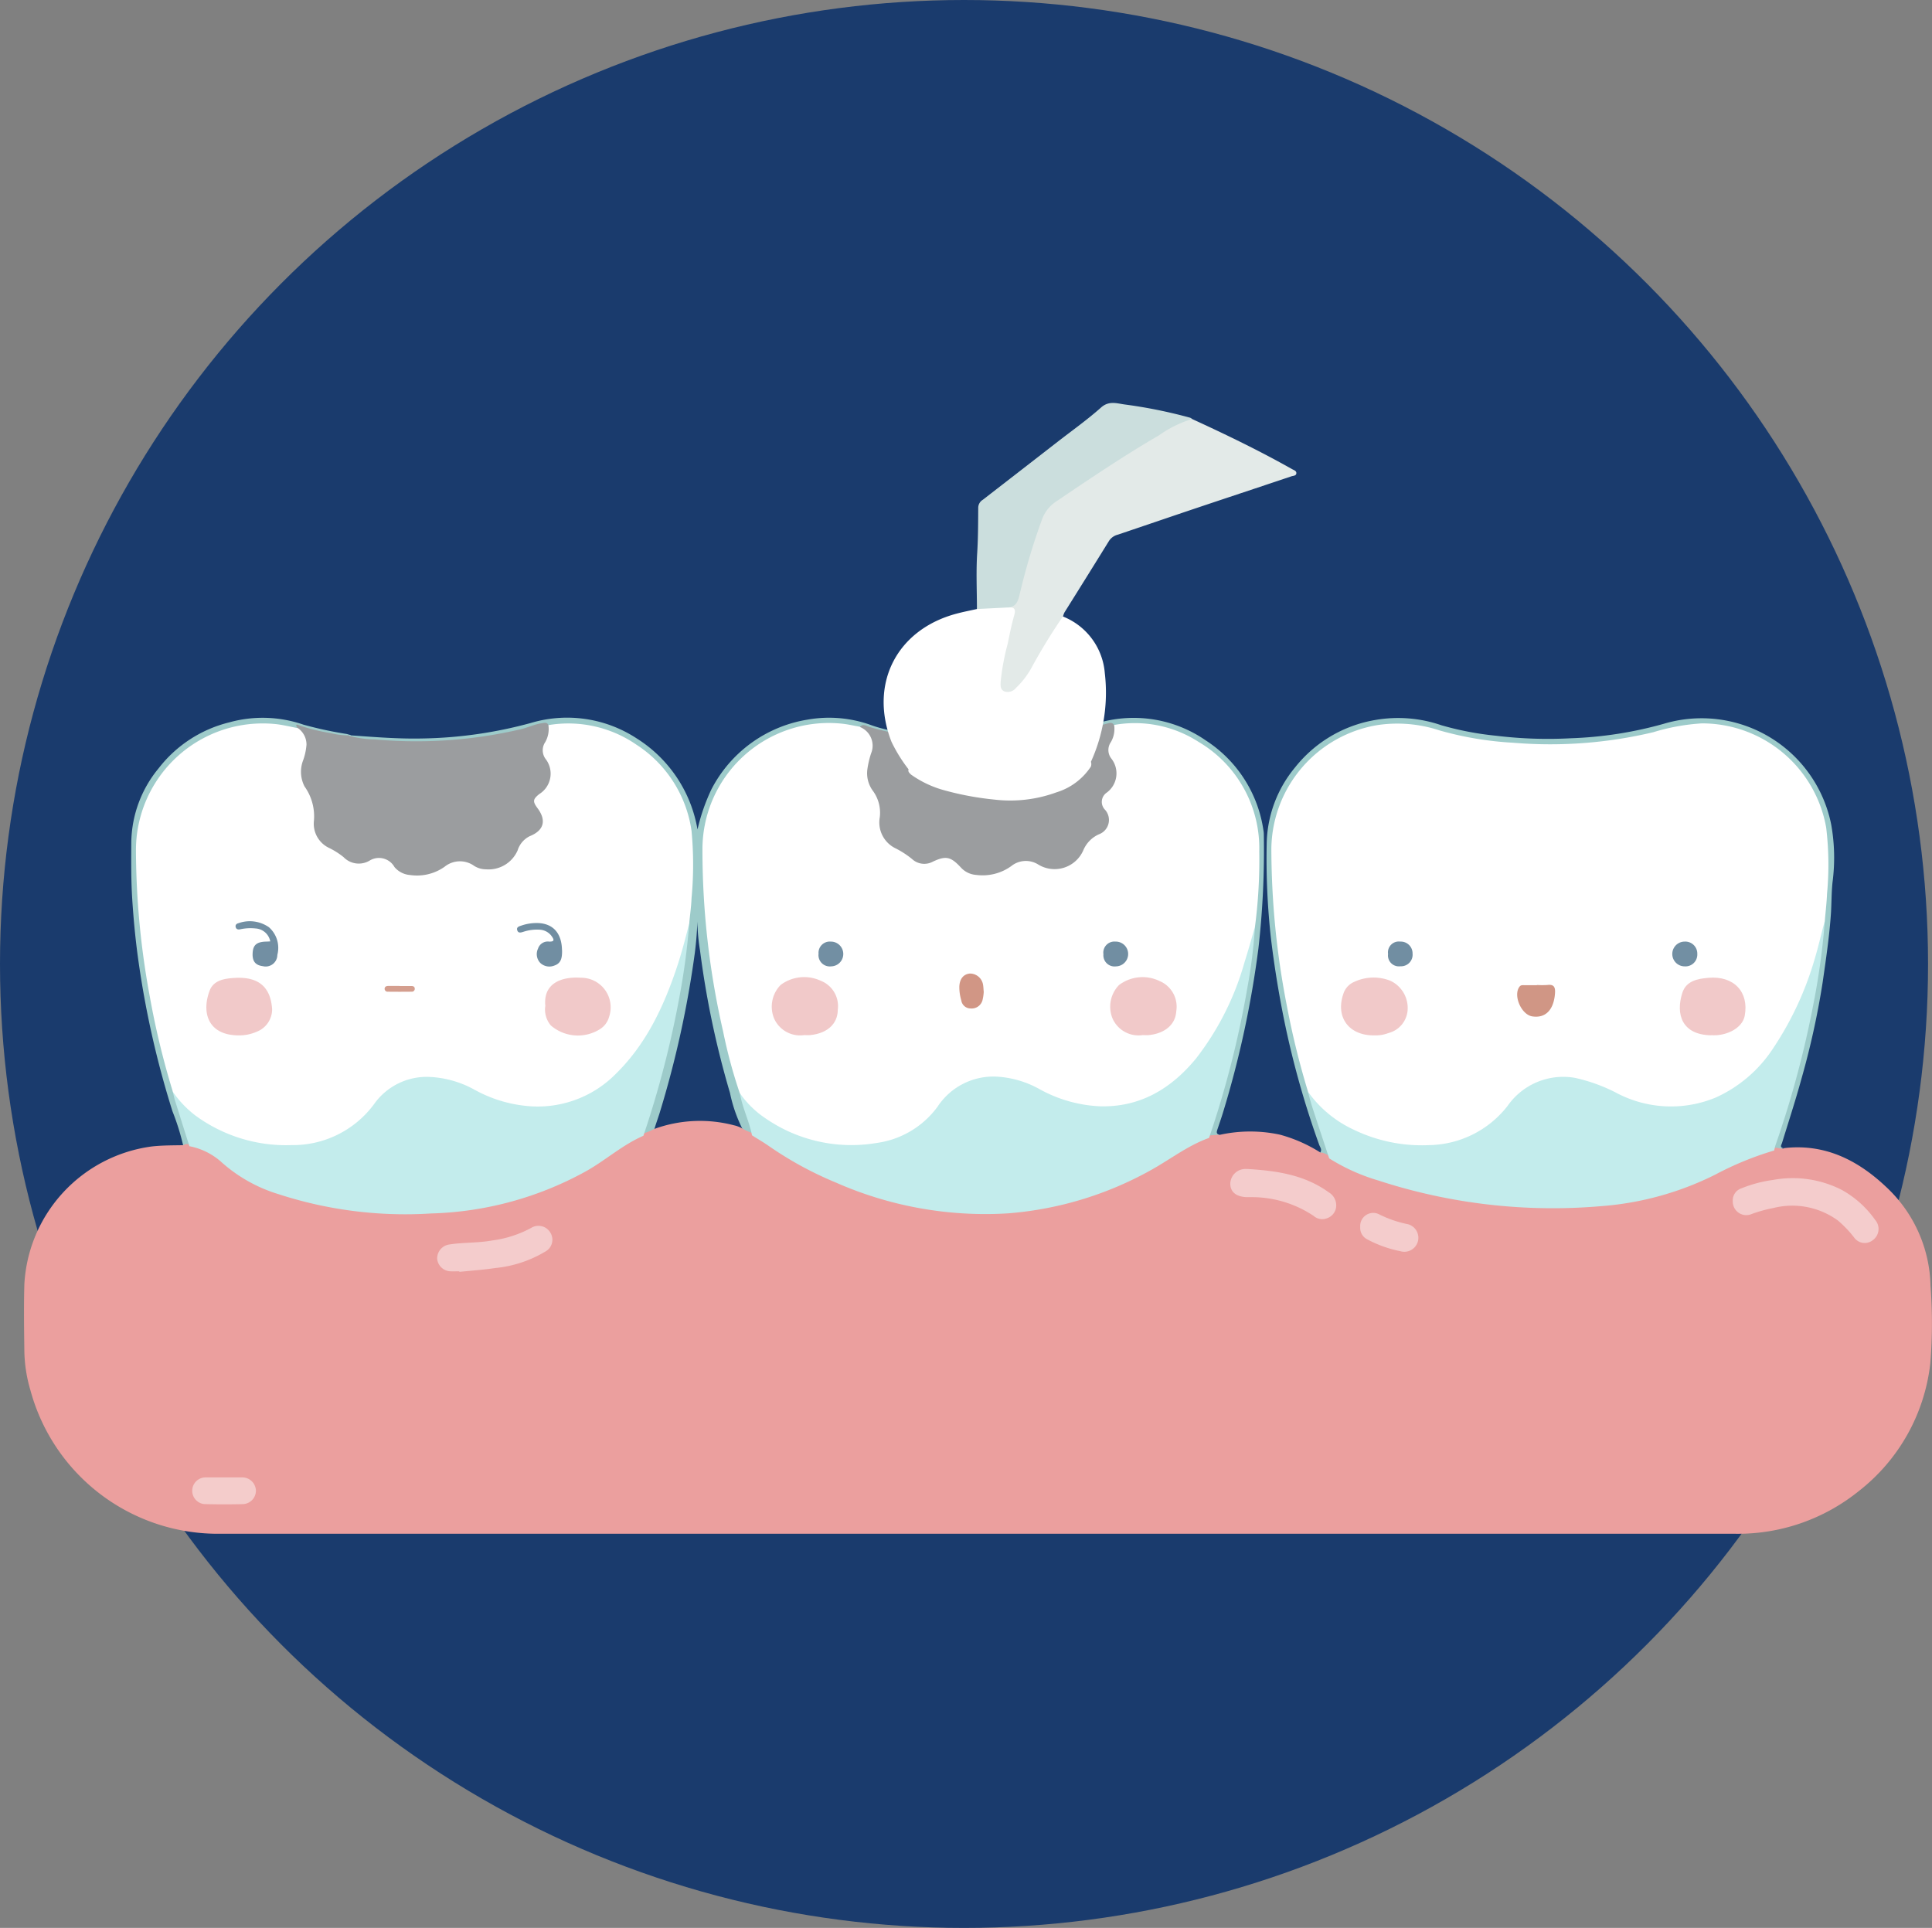 <svg id="Grupo_119" data-name="Grupo 119" xmlns="http://www.w3.org/2000/svg" width="207.424" height="207" viewBox="0 0 207.424 207">
  <rect x="0" y="0" width="207.424" height="207" fill="#808080" stroke="none"/>
  <circle id="Elipse_12" data-name="Elipse 12" cx="103.5" cy="103.5" r="103.5" transform="translate(0)" fill="#1a3b6d"/>
  <g id="b" transform="translate(2.577 43.265)">
    <g id="c">
      <g id="Grupo_13" data-name="Grupo 13">
        <path id="Trazado_265" data-name="Trazado 265" d="M140.14,85.04a2.951,2.951,0,0,1-.97-.63c.23-.3,0-.56-.1-.82a96.8,96.8,0,0,1-3.6-12.6q-1-4.74-1.58-9.54a77.688,77.688,0,0,1-.46-10.23,13.166,13.166,0,0,1,3.06-8.18,13.955,13.955,0,0,1,8.57-5.07,14.241,14.241,0,0,1,7.12.56,32.809,32.809,0,0,0,5.91,1.13,45.816,45.816,0,0,0,7.94.27,42,42,0,0,0,10.01-1.55,14.19,14.19,0,0,1,18,10.83,20.254,20.254,0,0,1,.14,6.17c-.12,1.11-.1,2.22-.17,3.33-.17,2.51-.54,4.99-.9,7.48a86.568,86.568,0,0,1-2.27,10.31c-.63,2.3-1.37,4.56-2.07,6.84-.07.24-.31.5.15.61a3.247,3.247,0,0,1-1.02.25c-.36-.47-.07-.92.07-1.36,1-3.05,1.95-6.11,2.7-9.23.79-3.27,1.42-6.57,1.91-9.9a26.334,26.334,0,0,0,.45-4.16,58.905,58.905,0,0,0,.3-7.86,12.643,12.643,0,0,0-6.42-11.12,12.957,12.957,0,0,0-11.25-1.14,30.717,30.717,0,0,1-6.25,1.14,41.469,41.469,0,0,1-6.59.34,50.14,50.14,0,0,1-11.54-1.65,13.267,13.267,0,0,0-17.04,12.66,84.709,84.709,0,0,0,1.48,15.72c.64,3.42,1.47,6.79,2.39,10.13.49,2.11,1.36,4.09,1.99,6.16.11.36.36.73.02,1.11Z" transform="translate(-0.011 -3.926)" fill="#9dcbca"/>
        <path id="Trazado_266" data-name="Trazado 266" d="M95.04,39.32l.33.32a.815.815,0,0,1-.87.23,15.826,15.826,0,0,1-3.9-.92,1.067,1.067,0,0,0-.84-.04c-1.22.03-2.41-.29-3.64-.24A13.231,13.231,0,0,0,73.19,52.09,91.418,91.418,0,0,0,77.1,77.96c.17,1.19.79,2.24,1.06,3.39.1.4.31.81-.02,1.21a1.836,1.836,0,0,1-.83-.37,15.527,15.527,0,0,1-1.5-4.17,97.584,97.584,0,0,1-3.22-15.31,21.518,21.518,0,0,1-.26-4.59,37.6,37.6,0,0,1-.29,4.8,107.748,107.748,0,0,1-3.78,17.22c-.21.68-.47,1.35-.65,2.04l-1.1.44c-.35-.44-.08-.87.06-1.28a100.678,100.678,0,0,0,3.34-12.91c.51-2.7.98-5.41,1.27-8.14a2.511,2.511,0,0,0-.02-.55,65.041,65.041,0,0,0,.41-6.98A13.362,13.362,0,0,0,60.36,38.82a27.143,27.143,0,0,0-4.13-.11,2.707,2.707,0,0,0-1.26.12,42.307,42.307,0,0,1-9.61,1.64,51.42,51.42,0,0,1-9.12-.23c-.51-.05-1.15.05-1.48-.56.09-.18.22-.14.36-.06,2.56.18,5.12.39,7.7.33a46.876,46.876,0,0,0,11.59-1.66,13.631,13.631,0,0,1,11.36,1.64,14.4,14.4,0,0,1,6.55,9.79,21.155,21.155,0,0,1,1.49-4.3,14.154,14.154,0,0,1,10.31-7.49,13.245,13.245,0,0,1,6.74.55,13.939,13.939,0,0,0,4.19.84Z" transform="translate(-0.011 -3.926)" fill="#9dcbca"/>
        <path id="Trazado_267" data-name="Trazado 267" d="M35.12,39.63h-.34c-.28.36-.66.29-1.02.22a15.892,15.892,0,0,1-3.96-.95.454.454,0,0,0-.51.06,1.334,1.334,0,0,1-.86.01A13.29,13.29,0,0,0,12.48,50.33a39.453,39.453,0,0,0,.13,7.29,80.946,80.946,0,0,0,1.26,10.17c.6,3.37,1.47,6.68,2.37,9.98.41,1.61.99,3.17,1.49,4.76.12.39.35.8.03,1.2a1.184,1.184,0,0,1-.67-.12,25.472,25.472,0,0,0-1.14-3.63,100.3,100.3,0,0,1-3.6-15.77c-.34-2.32-.57-4.67-.72-7.02-.13-2.04-.11-4.08-.1-6.12a12.731,12.731,0,0,1,2.93-7.91,13.722,13.722,0,0,1,7.59-4.94,13.376,13.376,0,0,1,7.97.25,41.4,41.4,0,0,0,4.65,1,2.6,2.6,0,0,1,.44.16Z" transform="translate(-0.011 -3.926)" fill="#9ecbca"/>
        <path id="Trazado_268" data-name="Trazado 268" d="M114.46,38.83c.05-.1.1-.21.15-.31a13.585,13.585,0,0,1,12.28,1.64,13.858,13.858,0,0,1,6.19,9.66,2.581,2.581,0,0,1,.04.4,93.415,93.415,0,0,1-.58,12.28,106.663,106.663,0,0,1-3.77,17.51c-.19.63-.41,1.26-.62,1.88-.09.27-.18.53.22.61a3.478,3.478,0,0,1-1.14.33c-.33-.66.05-1.25.24-1.83.89-2.73,1.67-5.48,2.33-8.27.75-3.15,1.3-6.34,1.79-9.53a11.963,11.963,0,0,0,.29-2.98c.27-2.66.43-5.32.45-8a13.134,13.134,0,0,0-3.75-9.51,12.864,12.864,0,0,0-9.07-4.02c-.79-.03-1.59,0-2.38.04a3.213,3.213,0,0,0-1.54.1c-.37.08-.75.28-1.12,0Z" transform="translate(-0.011 -3.926)" fill="#9dcbca"/>
        <g id="Grupo_56" data-name="Grupo 56" transform="translate(0 77.089)">
          <path id="Trazado_261" data-name="Trazado 261" d="M188.93,83.94c4.36-.52,7.91,1.25,10.95,4.11a14.947,14.947,0,0,1,4.82,10.68,53.1,53.1,0,0,1-.02,8.27,20.246,20.246,0,0,1-7.67,13.75,20.655,20.655,0,0,1-13.36,4.59H21.14A20.859,20.859,0,0,1,.7,109.93a15.658,15.658,0,0,1-.65-4.08c-.03-2.44-.07-4.89,0-7.33A15.793,15.793,0,0,1,13.7,83.76c1.14-.13,2.28-.12,3.42-.14.23-.18.49-.09.74-.09a5.978,5.978,0,0,1,3.48,1.6,18.9,18.9,0,0,0,8.02,4.05,46.771,46.771,0,0,0,11,1.47A41.494,41.494,0,0,0,52.77,89.2a30.06,30.06,0,0,0,9.88-4.65,18.3,18.3,0,0,1,3.71-2.15,6.747,6.747,0,0,0,1.31-.52,14.347,14.347,0,0,1,8.55-.4,3.355,3.355,0,0,1,1.09.45,4.872,4.872,0,0,0,.95.39c1.68.85,3.17,2.03,4.82,2.95a42.689,42.689,0,0,0,16.34,5.22c8.74.94,16.65-1.34,23.96-6.04a17.207,17.207,0,0,1,3.78-1.85,8.348,8.348,0,0,1,1.22-.09,15.178,15.178,0,0,1,6.47-.02,15.815,15.815,0,0,1,4.35,1.92c.47,0,.81.34,1.24.46a38.658,38.658,0,0,0,11.86,4,76.291,76.291,0,0,0,9.78,1.15,42.717,42.717,0,0,0,14.54-1.59,32.034,32.034,0,0,0,5.87-2.44,22.117,22.117,0,0,1,5.34-2.03c.38-.19.76.12,1.14,0Z" transform="translate(-0.011 -81.015)" fill="#eb9f9e"/>
          <path id="Trazado_275" data-name="Trazado 275" d="M183.47,89.64a1.36,1.36,0,0,1,.96-1.4,13.964,13.964,0,0,1,3.37-.89,11.594,11.594,0,0,1,7.39,1.08,10.8,10.8,0,0,1,3.57,3.22,1.475,1.475,0,0,1-.21,2.13,1.4,1.4,0,0,1-2.09-.3,12.367,12.367,0,0,0-1.7-1.77,8.316,8.316,0,0,0-6.95-1.34,15.229,15.229,0,0,0-2.29.63,1.451,1.451,0,0,1-2.05-1.36Z" transform="translate(-0.011 -81.015)" fill="#f4cccc"/>
          <path id="Trazado_276" data-name="Trazado 276" d="M46.73,97.16c-.32,0-.64.02-.95,0a1.478,1.478,0,0,1-1.41-1.36,1.507,1.507,0,0,1,1.32-1.52c1.52-.24,3.06-.15,4.58-.43a11.963,11.963,0,0,0,4.21-1.36,1.482,1.482,0,0,1,2.06.55A1.442,1.442,0,0,1,56,95.03a12.926,12.926,0,0,1-5.39,1.78c-1.28.19-2.57.28-3.86.41v-.06Z" transform="translate(-0.011 -81.015)" fill="#f4cccc"/>
          <path id="Trazado_277" data-name="Trazado 277" d="M131.3,86.17c3.21.19,6.2.63,8.79,2.51a1.632,1.632,0,0,1,.8,1.54,1.471,1.471,0,0,1-1.06,1.27,1.39,1.39,0,0,1-1.35-.27,11.931,11.931,0,0,0-6.82-2.02h-.24c-1.22,0-1.9-.53-1.9-1.45a1.624,1.624,0,0,1,1.78-1.57Z" transform="translate(-0.011 -81.015)" fill="#f4cccc"/>
          <path id="Trazado_278" data-name="Trazado 278" d="M21.48,119.29h1.91a1.465,1.465,0,0,1,1.52,1.4,1.451,1.451,0,0,1-1.46,1.47q-1.95.045-3.9,0a1.436,1.436,0,1,1,.02-2.87c.64-.01,1.27,0,1.91,0Z" transform="translate(-0.011 -81.015)" fill="#f4cccb"/>
          <path id="Trazado_279" data-name="Trazado 279" d="M143.47,92.39a1.4,1.4,0,0,1,2.1-1.31,12.505,12.505,0,0,0,2.85.99,1.505,1.505,0,1,1-.65,2.93,12.9,12.9,0,0,1-3.51-1.25,1.388,1.388,0,0,1-.79-1.35Z" transform="translate(-0.011 -81.015)" fill="#f4cccc"/>
        </g>
        <g id="Grupo_53" data-name="Grupo 53" transform="translate(133.919 34.404)">
          <path id="Trazado_273" data-name="Trazado 273" d="M140.14,85.04c-.61-1.85-1.23-3.7-1.83-5.55-.17-.53-.3-1.06-.45-1.6.38-.14.51.18.69.39,2.93,3.4,6.75,4.81,11.12,5.01a11.26,11.26,0,0,0,7.22-2A9.505,9.505,0,0,0,159,79.25c2.68-3.52,6.54-4.08,10.39-2.31A20.766,20.766,0,0,0,175.3,79a11.4,11.4,0,0,0,8.23-1.93,18.725,18.725,0,0,0,5.85-7.12,41.475,41.475,0,0,0,3.42-9.48c.08-.34-.02-.85.55-.92a76.409,76.409,0,0,1-1.2,8.79,107.034,107.034,0,0,1-4.08,15.24c-.07.2-.11.41-.16.61a34,34,0,0,0-6.32,2.59,32.83,32.83,0,0,1-12.19,3.38,60.392,60.392,0,0,1-23.99-2.75,21.077,21.077,0,0,1-5.28-2.38Z" transform="translate(-133.93 -38.33)" fill="#c3ecec"/>
          <path id="Trazado_281" data-name="Trazado 281" d="M193.35,59.55c-.38,1.32-.66,2.66-1.06,3.98a34.568,34.568,0,0,1-4.45,9.63,14.49,14.49,0,0,1-6.17,5.33,12.526,12.526,0,0,1-10.47-.37,18.133,18.133,0,0,0-4.68-1.73,7.279,7.279,0,0,0-7.22,3,10.877,10.877,0,0,1-8.37,4.22,16.807,16.807,0,0,1-8.17-1.66,12.421,12.421,0,0,1-4.89-4.06,86.863,86.863,0,0,1-2.28-9.26,88.151,88.151,0,0,1-1.66-16.92A13.622,13.622,0,0,1,145.41,38.5a14.443,14.443,0,0,1,6.59.59,35.935,35.935,0,0,0,7.91,1.32,47.727,47.727,0,0,0,15.02-1.13,22.543,22.543,0,0,1,5.22-.95A13.535,13.535,0,0,1,193.5,49.54a33.408,33.408,0,0,1,.09,7.07c-.04.98-.16,1.95-.24,2.93Z" transform="translate(-133.93 -38.33)" fill="#fff"/>
          <path id="Trazado_285" data-name="Trazado 285" d="M181.12,71.82c-3.08-.06-3.81-2.22-3.07-4.55.41-1.29,1.63-1.52,2.78-1.62,2.77-.25,4.4,1.53,3.92,4.08-.21,1.12-1.49,1.96-2.99,2.08-.21.02-.42,0-.64,0Z" transform="translate(-133.93 -38.33)" fill="#f1c9c9"/>
          <path id="Trazado_286" data-name="Trazado 286" d="M144.98,71.83c-2.75.03-4.18-1.97-3.32-4.46a2.065,2.065,0,0,1,1.2-1.3,4.886,4.886,0,0,1,3.86-.1,3.231,3.231,0,0,1,1.84,3.16,2.753,2.753,0,0,1-2.06,2.45,3.9,3.9,0,0,1-1.52.25Z" transform="translate(-133.93 -38.33)" fill="#f1c9c9"/>
          <path id="Trazado_287" data-name="Trazado 287" d="M162.44,66.42a10.274,10.274,0,0,0,1.11,0c.76-.1.88.27.83.93-.14,1.75-1.02,2.66-2.44,2.44-1.19-.19-2.08-2.28-1.36-3.2.14-.18.33-.15.51-.15h1.35Z" transform="translate(-133.93 -38.33)" fill="#d09685"/>
          <path id="Trazado_288" data-name="Trazado 288" d="M179.66,63.09a1.27,1.27,0,0,1-1.35,1.33,1.33,1.33,0,0,1-.01-2.66,1.289,1.289,0,0,1,1.36,1.33Z" transform="translate(-133.93 -38.33)" fill="#728fa3"/>
          <path id="Trazado_289" data-name="Trazado 289" d="M146.46,63.09a1.167,1.167,0,0,1,1.31-1.33,1.264,1.264,0,0,1,1.32,1.29,1.243,1.243,0,0,1-1.31,1.36,1.171,1.171,0,0,1-1.32-1.32Z" transform="translate(-133.93 -38.33)" fill="#718ea2"/>
        </g>
        <g id="Grupo_55" data-name="Grupo 55" transform="translate(12.019 34.344)">
          <path id="Trazado_272" data-name="Trazado 272" d="M17.77,83.74q-.78-2.475-1.56-4.96c-.09-.3-.15-.61-.23-.91.37-.09.53.2.7.41,2.34,2.88,5.52,4.22,9.06,4.83a13.528,13.528,0,0,0,5.45-.12,10.251,10.251,0,0,0,6.04-3.85,7.575,7.575,0,0,1,5.01-3.1,9.114,9.114,0,0,1,4.08.44,25.5,25.5,0,0,1,3,1.28,12.213,12.213,0,0,0,10.54.34A14.237,14.237,0,0,0,65.64,73a34.12,34.12,0,0,0,4.69-10.31c.23-.79.44-1.58.63-2.38.06-.26.06-.61.48-.61a72.952,72.952,0,0,1-1.02,7.78,106.689,106.689,0,0,1-3.91,15.13c-2.26.98-4.09,2.66-6.22,3.84a36.335,36.335,0,0,1-16.57,4.5,43.944,43.944,0,0,1-16.38-2.07,16.3,16.3,0,0,1-6.24-3.54,7.155,7.155,0,0,0-3.33-1.61Z" transform="translate(-12.03 -38.27)" fill="#c3ecec"/>
          <path id="Trazado_283" data-name="Trazado 283" d="M71.45,59.71c-.42,1.69-.86,3.38-1.42,5.03-1.41,4.15-3.27,8.06-6.45,11.19a11.777,11.777,0,0,1-9.06,3.52,14.427,14.427,0,0,1-6.13-1.78,10.991,10.991,0,0,0-4.85-1.38,6.918,6.918,0,0,0-5.96,2.94,10.826,10.826,0,0,1-8.84,4.38,16.448,16.448,0,0,1-10.36-3.2,11.055,11.055,0,0,1-2.39-2.53,87.074,87.074,0,0,1-2.47-10.2,87.472,87.472,0,0,1-1.49-15.73A13.615,13.615,0,0,1,26.86,38.39c.84.07,1.67.29,2.5.44.63-.05.86.41,1.07.87a3.035,3.035,0,0,1,.01,2.18,4.228,4.228,0,0,0,.46,3.94,3.718,3.718,0,0,1,.54,2.45,3.223,3.223,0,0,0,1.98,3.46,8.335,8.335,0,0,1,1.45.97,1.676,1.676,0,0,0,1.72.25,4.317,4.317,0,0,1,1.46-.38,1.924,1.924,0,0,1,1.71.67,3.183,3.183,0,0,0,3.31,1,4.57,4.57,0,0,0,1.98-.79,3.025,3.025,0,0,1,3.17-.24c2.09.91,3.51.45,4.57-1.53a3.519,3.519,0,0,1,1.59-1.6A1.4,1.4,0,0,0,55,47.79c-.67-1.11-.64-1.39.28-2.26a2.2,2.2,0,0,0,.56-2.99,2.491,2.491,0,0,1-.04-2.64c.26-.43.04-1.03.5-1.38a12.879,12.879,0,0,1,9.48,2.11,13.229,13.229,0,0,1,5.9,9.25,38.7,38.7,0,0,1,0,7.22c-.03.87-.16,1.74-.24,2.61Z" transform="translate(-12.03 -38.27)" fill="#fff"/>
          <path id="Trazado_284" data-name="Trazado 284" d="M56.31,38.52a2.8,2.8,0,0,1-.35,1.84,1.565,1.565,0,0,0,.05,1.79,2.576,2.576,0,0,1-.68,3.77c-.69.56-.72.79-.19,1.51.98,1.31.7,2.4-.83,3.01a2.532,2.532,0,0,0-1.3,1.52A3.4,3.4,0,0,1,49.62,54a2.388,2.388,0,0,1-1.28-.37,2.614,2.614,0,0,0-3.18.1,5.13,5.13,0,0,1-3.71.88,2.409,2.409,0,0,1-1.66-.85,1.914,1.914,0,0,0-2.7-.68,2.27,2.27,0,0,1-2.77-.39,8.207,8.207,0,0,0-1.54-.98,2.872,2.872,0,0,1-1.64-2.94,5.536,5.536,0,0,0-1.01-3.67A3.431,3.431,0,0,1,30,42.24a6.481,6.481,0,0,0,.34-1.63,2.153,2.153,0,0,0-.98-1.81c-.35-.55.16-.27.26-.24a19.517,19.517,0,0,0,3.29.81,8.416,8.416,0,0,0,1.87.25,10.854,10.854,0,0,0,2.88.43,49.209,49.209,0,0,0,15.68-1.09c.77-.18,1.49-.54,2.29-.65.28-.04.52-.12.68.19Z" transform="translate(-12.03 -38.27)" fill="#9b9d9f"/>
          <path id="Trazado_295" data-name="Trazado 295" d="M23,71.83c-3.22-.04-3.95-2.43-3.06-4.8.43-1.15,1.65-1.31,2.69-1.37,2.48-.15,3.87.9,4.02,3.38a2.585,2.585,0,0,1-1.66,2.4,4.687,4.687,0,0,1-2,.39Z" transform="translate(-12.03 -38.27)" fill="#f1c9c9"/>
          <path id="Trazado_296" data-name="Trazado 296" d="M55.98,68.65c-.24-2.49,1.85-3.14,3.79-3.01a3.177,3.177,0,0,1,3.06,4.19,2.259,2.259,0,0,1-1.03,1.36,4.447,4.447,0,0,1-5.22-.42,2.63,2.63,0,0,1-.6-2.11Z" transform="translate(-12.03 -38.27)" fill="#f1c9c9"/>
          <path id="Trazado_297" data-name="Trazado 297" d="M57.78,62.69c0,.69-.03,1.37-.82,1.64a1.423,1.423,0,0,1-1.5-.26,1.369,1.369,0,0,1-.26-1.56,1.1,1.1,0,0,1,1.19-.75c.65.02.5-.26.26-.6a1.7,1.7,0,0,0-1.3-.68,4.641,4.641,0,0,0-1.73.23c-.26.08-.56.18-.66-.19-.09-.31.2-.4.42-.47a5.026,5.026,0,0,1,1.88-.28c1.6.09,2.48,1.13,2.51,2.9Z" transform="translate(-12.03 -38.27)" fill="#718ea2"/>
          <path id="Trazado_298" data-name="Trazado 298" d="M26.45,61.74a1.706,1.706,0,0,0-1.57-1.39,5.144,5.144,0,0,0-1.66.09c-.23.05-.44,0-.49-.27-.04-.23.13-.35.32-.39a3.592,3.592,0,0,1,3.26.44,2.956,2.956,0,0,1,.9,2.97,1.252,1.252,0,0,1-1.55,1.21c-.82-.1-1.16-.55-1.1-1.44.05-.85.45-1.17,1.44-1.2.13,0,.26-.01.45-.02Z" transform="translate(-12.03 -38.27)" fill="#728fa3"/>
          <path id="Trazado_299" data-name="Trazado 299" d="M40.35,66.53h1.27c.16,0,.33.06.34.26a.309.309,0,0,1-.34.35c-.85.01-1.69.01-2.54,0a.316.316,0,0,1-.35-.35c.03-.23.23-.27.42-.27h1.19Z" transform="translate(-12.03 -38.27)" fill="#d49e8e"/>
        </g>
        <g id="Grupo_54" data-name="Grupo 54" transform="translate(72.838)">
          <path id="Trazado_274" data-name="Trazado 274" d="M132.17,60.19a55.528,55.528,0,0,1-.8,6.44,105.534,105.534,0,0,1-4.13,16.21c-2.3.82-4.21,2.34-6.32,3.5a37.477,37.477,0,0,1-15.28,4.6,39.743,39.743,0,0,1-18.47-3.31,38.27,38.27,0,0,1-7.19-3.92c-.59-.41-1.21-.77-1.81-1.15-.3-1.54-1.04-2.96-1.3-4.52.29-.11.46.1.6.27,2.56,3.11,6.04,4.43,9.87,4.92a11.78,11.78,0,0,0,8.24-1.75,8.116,8.116,0,0,0,2.21-2.04c2.66-3.77,6.75-4.23,10.54-2.51a26.97,26.97,0,0,0,4.58,1.82,11.45,11.45,0,0,0,11.21-3.04,24.926,24.926,0,0,0,6.01-9.91,40.665,40.665,0,0,0,1.45-4.71c.08-.35.06-.83.61-.89Z" transform="translate(-72.849 -3.926)" fill="#c3ecec"/>
          <path id="Trazado_280" data-name="Trazado 280" d="M114.46,38.83c.64-.16,1.28-.32,1.91-.5.28-.08.52-.1.68.2a1.515,1.515,0,0,1,0,1.79,1.779,1.779,0,0,0,.09,1.86,2.807,2.807,0,0,1-.51,3.63c-.91.94-.77.88-.26,1.81a1.962,1.962,0,0,1-.89,2.95,2.964,2.964,0,0,0-1.49,1.57,3.783,3.783,0,0,1-5.13,1.72,2.473,2.473,0,0,0-2.84.15,5.654,5.654,0,0,1-3.8.89,2.594,2.594,0,0,1-1.93-.98,1.68,1.68,0,0,0-2.19-.58,2.945,2.945,0,0,1-3.45-.55,8.915,8.915,0,0,0-1.34-.85,3.353,3.353,0,0,1-1.74-3.19,5.259,5.259,0,0,0-.9-3.38,3.674,3.674,0,0,1-.31-2.78c.07-.42.22-.82.31-1.24a2.123,2.123,0,0,0-.58-2.12c-.15-.14-.34-.27-.32-.52.31-.37.64-.12.95-.02a22.469,22.469,0,0,0,4.67.93,20.386,20.386,0,0,0,11.29,2.66c3.04-.06,5.81-.94,7.8-3.46Z" transform="translate(-72.849 -3.926)" fill="#9b9d9f"/>
          <path id="Trazado_282" data-name="Trazado 282" d="M89.76,38.72a2.158,2.158,0,0,1,1.2,2.82,9.775,9.775,0,0,0-.4,1.7,3.175,3.175,0,0,0,.58,2.32,3.977,3.977,0,0,1,.75,2.85,3.089,3.089,0,0,0,1.74,3.36,9.7,9.7,0,0,1,1.73,1.13,1.93,1.93,0,0,0,2.22.28c1.42-.67,1.94-.54,3.04.65a2.437,2.437,0,0,0,1.62.77,5.253,5.253,0,0,0,3.77-.95,2.5,2.5,0,0,1,2.9-.16,3.363,3.363,0,0,0,4.82-1.51,3.253,3.253,0,0,1,1.71-1.75,1.637,1.637,0,0,0,.6-2.66,1.2,1.2,0,0,1,.18-1.78,2.568,2.568,0,0,0,.54-3.67,1.486,1.486,0,0,1-.06-1.78,2.815,2.815,0,0,0,.35-1.84,12.621,12.621,0,0,1,9.07,1.82,13.246,13.246,0,0,1,6.51,11.76,54.8,54.8,0,0,1-.46,8.09c-.37,1.27-.72,2.54-1.12,3.8a30.116,30.116,0,0,1-5.23,10.37c-2.67,3.23-6.02,5.25-10.38,5.1A14.751,14.751,0,0,1,109,77.58a10.65,10.65,0,0,0-4.38-1.31,7.17,7.17,0,0,0-6.53,3.22,9.735,9.735,0,0,1-6.53,3.89,16.236,16.236,0,0,1-11.89-2.61,10.287,10.287,0,0,1-2.82-2.76,53.55,53.55,0,0,1-1.78-6.6,86.866,86.866,0,0,1-2.22-19.48A13.567,13.567,0,0,1,87.71,38.35c.68.06,1.36.22,2.04.34Z" transform="translate(-72.849 -3.926)" fill="#fff"/>
          <path id="Trazado_290" data-name="Trazado 290" d="M83.7,71.81a3.053,3.053,0,0,1-3.16-1.8,3.331,3.331,0,0,1,.71-3.6,4.221,4.221,0,0,1,4.29-.45,2.922,2.922,0,0,1,1.84,3.12c-.01,1.52-1.14,2.54-2.97,2.72-.24.02-.48,0-.71,0Z" transform="translate(-72.849 -3.926)" fill="#f1c9c9"/>
          <path id="Trazado_291" data-name="Trazado 291" d="M120.04,71.81a3.051,3.051,0,0,1-3.16-1.79,3.325,3.325,0,0,1,.7-3.6,4.19,4.19,0,0,1,4.36-.42,2.984,2.984,0,0,1,1.78,3.24c-.08,1.41-1.21,2.39-2.96,2.56-.24.02-.48,0-.71,0Z" transform="translate(-72.849 -3.926)" fill="#f1c9c9"/>
          <path id="Trazado_292" data-name="Trazado 292" d="M103.05,67.16a4.877,4.877,0,0,1-.14.92,1.209,1.209,0,0,1-1.28.86,1.011,1.011,0,0,1-.99-.87,4.97,4.97,0,0,1-.21-1.49c.04-.82.44-1.32,1.13-1.39a1.426,1.426,0,0,1,1.41,1.16c.05.26.05.52.08.81Z" transform="translate(-72.849 -3.926)" fill="#d19685"/>
          <path id="Trazado_293" data-name="Trazado 293" d="M85.32,63.11a1.209,1.209,0,0,1,1.3-1.35,1.33,1.33,0,1,1,.04,2.66,1.216,1.216,0,0,1-1.35-1.31Z" transform="translate(-72.849 -3.926)" fill="#728fa3"/>
          <path id="Trazado_294" data-name="Trazado 294" d="M115.9,63.12a1.191,1.191,0,0,1,1.29-1.36,1.33,1.33,0,1,1,.07,2.66A1.2,1.2,0,0,1,115.9,63.12Z" transform="translate(-72.849 -3.926)" fill="#718ea2"/>
          <path id="Trazado_262" data-name="Trazado 262" d="M111.6,22.91A7.143,7.143,0,0,1,116.1,29a17.923,17.923,0,0,1-1.49,9.51.774.774,0,0,1-.01.52,6.791,6.791,0,0,1-3.69,2.76,14.439,14.439,0,0,1-6.65.78,31.785,31.785,0,0,1-5.39-1,11.216,11.216,0,0,1-3.58-1.69c-.15-.16-.35-.3-.26-.56a16.526,16.526,0,0,1-1.83-2.95c-2.43-6.2.53-12.06,7-13.77.71-.19,1.44-.33,2.16-.49.55-.51,1.28-.37,1.93-.48a7.439,7.439,0,0,1,1.25-.02c1.2.22,1.32.37,1.04,1.58-.43,1.89-.87,3.77-1.25,5.67a4.444,4.444,0,0,0-.1,1.03c.01.26-.02.56.27.7a.724.724,0,0,0,.79-.23,6.519,6.519,0,0,0,1.5-1.84c.93-1.67,1.92-3.3,2.95-4.91.2-.31.33-.76.85-.7Z" transform="translate(-72.9 0.018)" fill="#fff"/>
          <path id="Trazado_263" data-name="Trazado 263" d="M111.6,22.91a62.619,62.619,0,0,0-3.39,5.54,8.916,8.916,0,0,1-1.64,2.12,1.141,1.141,0,0,1-1.21.4c-.51-.19-.46-.66-.44-1.08a25.213,25.213,0,0,1,.75-4.04c.21-1.04.42-2.07.71-3.09.19-.68-.03-.88-.66-.81a.253.253,0,0,1,.16-.32c.57-.2.66-.71.79-1.2.68-2.59,1.38-5.18,2.3-7.7a4.9,4.9,0,0,1,1.93-2.53c4.08-2.73,8.14-5.5,12.44-7.88.66-.36,1.3-.85,2.14-.61,3.64,1.67,7.24,3.41,10.73,5.38.2.11.5.19.45.48-.04.24-.34.23-.53.29-3.57,1.2-7.14,2.38-10.71,3.58-2.64.89-5.27,1.79-7.91,2.68a1.6,1.6,0,0,0-.95.66q-2.385,3.855-4.79,7.69a2.182,2.182,0,0,0-.16.45Z" transform="translate(-72.9 0.018)" fill="#e3eae8"/>
          <path id="Trazado_264" data-name="Trazado 264" d="M125.47,1.71a12.163,12.163,0,0,0-3.54,1.74c-3.8,2.21-7.44,4.67-11.08,7.13a3.9,3.9,0,0,0-1.51,1.96,69.606,69.606,0,0,0-2.38,7.98c-.18.73-.36,1.36-1.25,1.42-1.11.06-2.23.11-3.34.17,0-2.01-.1-4.03.03-6.04.1-1.62.1-3.23.11-4.85a1.006,1.006,0,0,1,.49-.84q4.05-3.135,8.1-6.28c1.55-1.2,3.15-2.34,4.61-3.64.86-.76,1.74-.41,2.56-.31a52.3,52.3,0,0,1,7,1.42.757.757,0,0,1,.2.13Z" transform="translate(-72.9 0.018)" fill="#cbdedd"/>
        </g>
      </g>
    </g>
  </g>
</svg>
